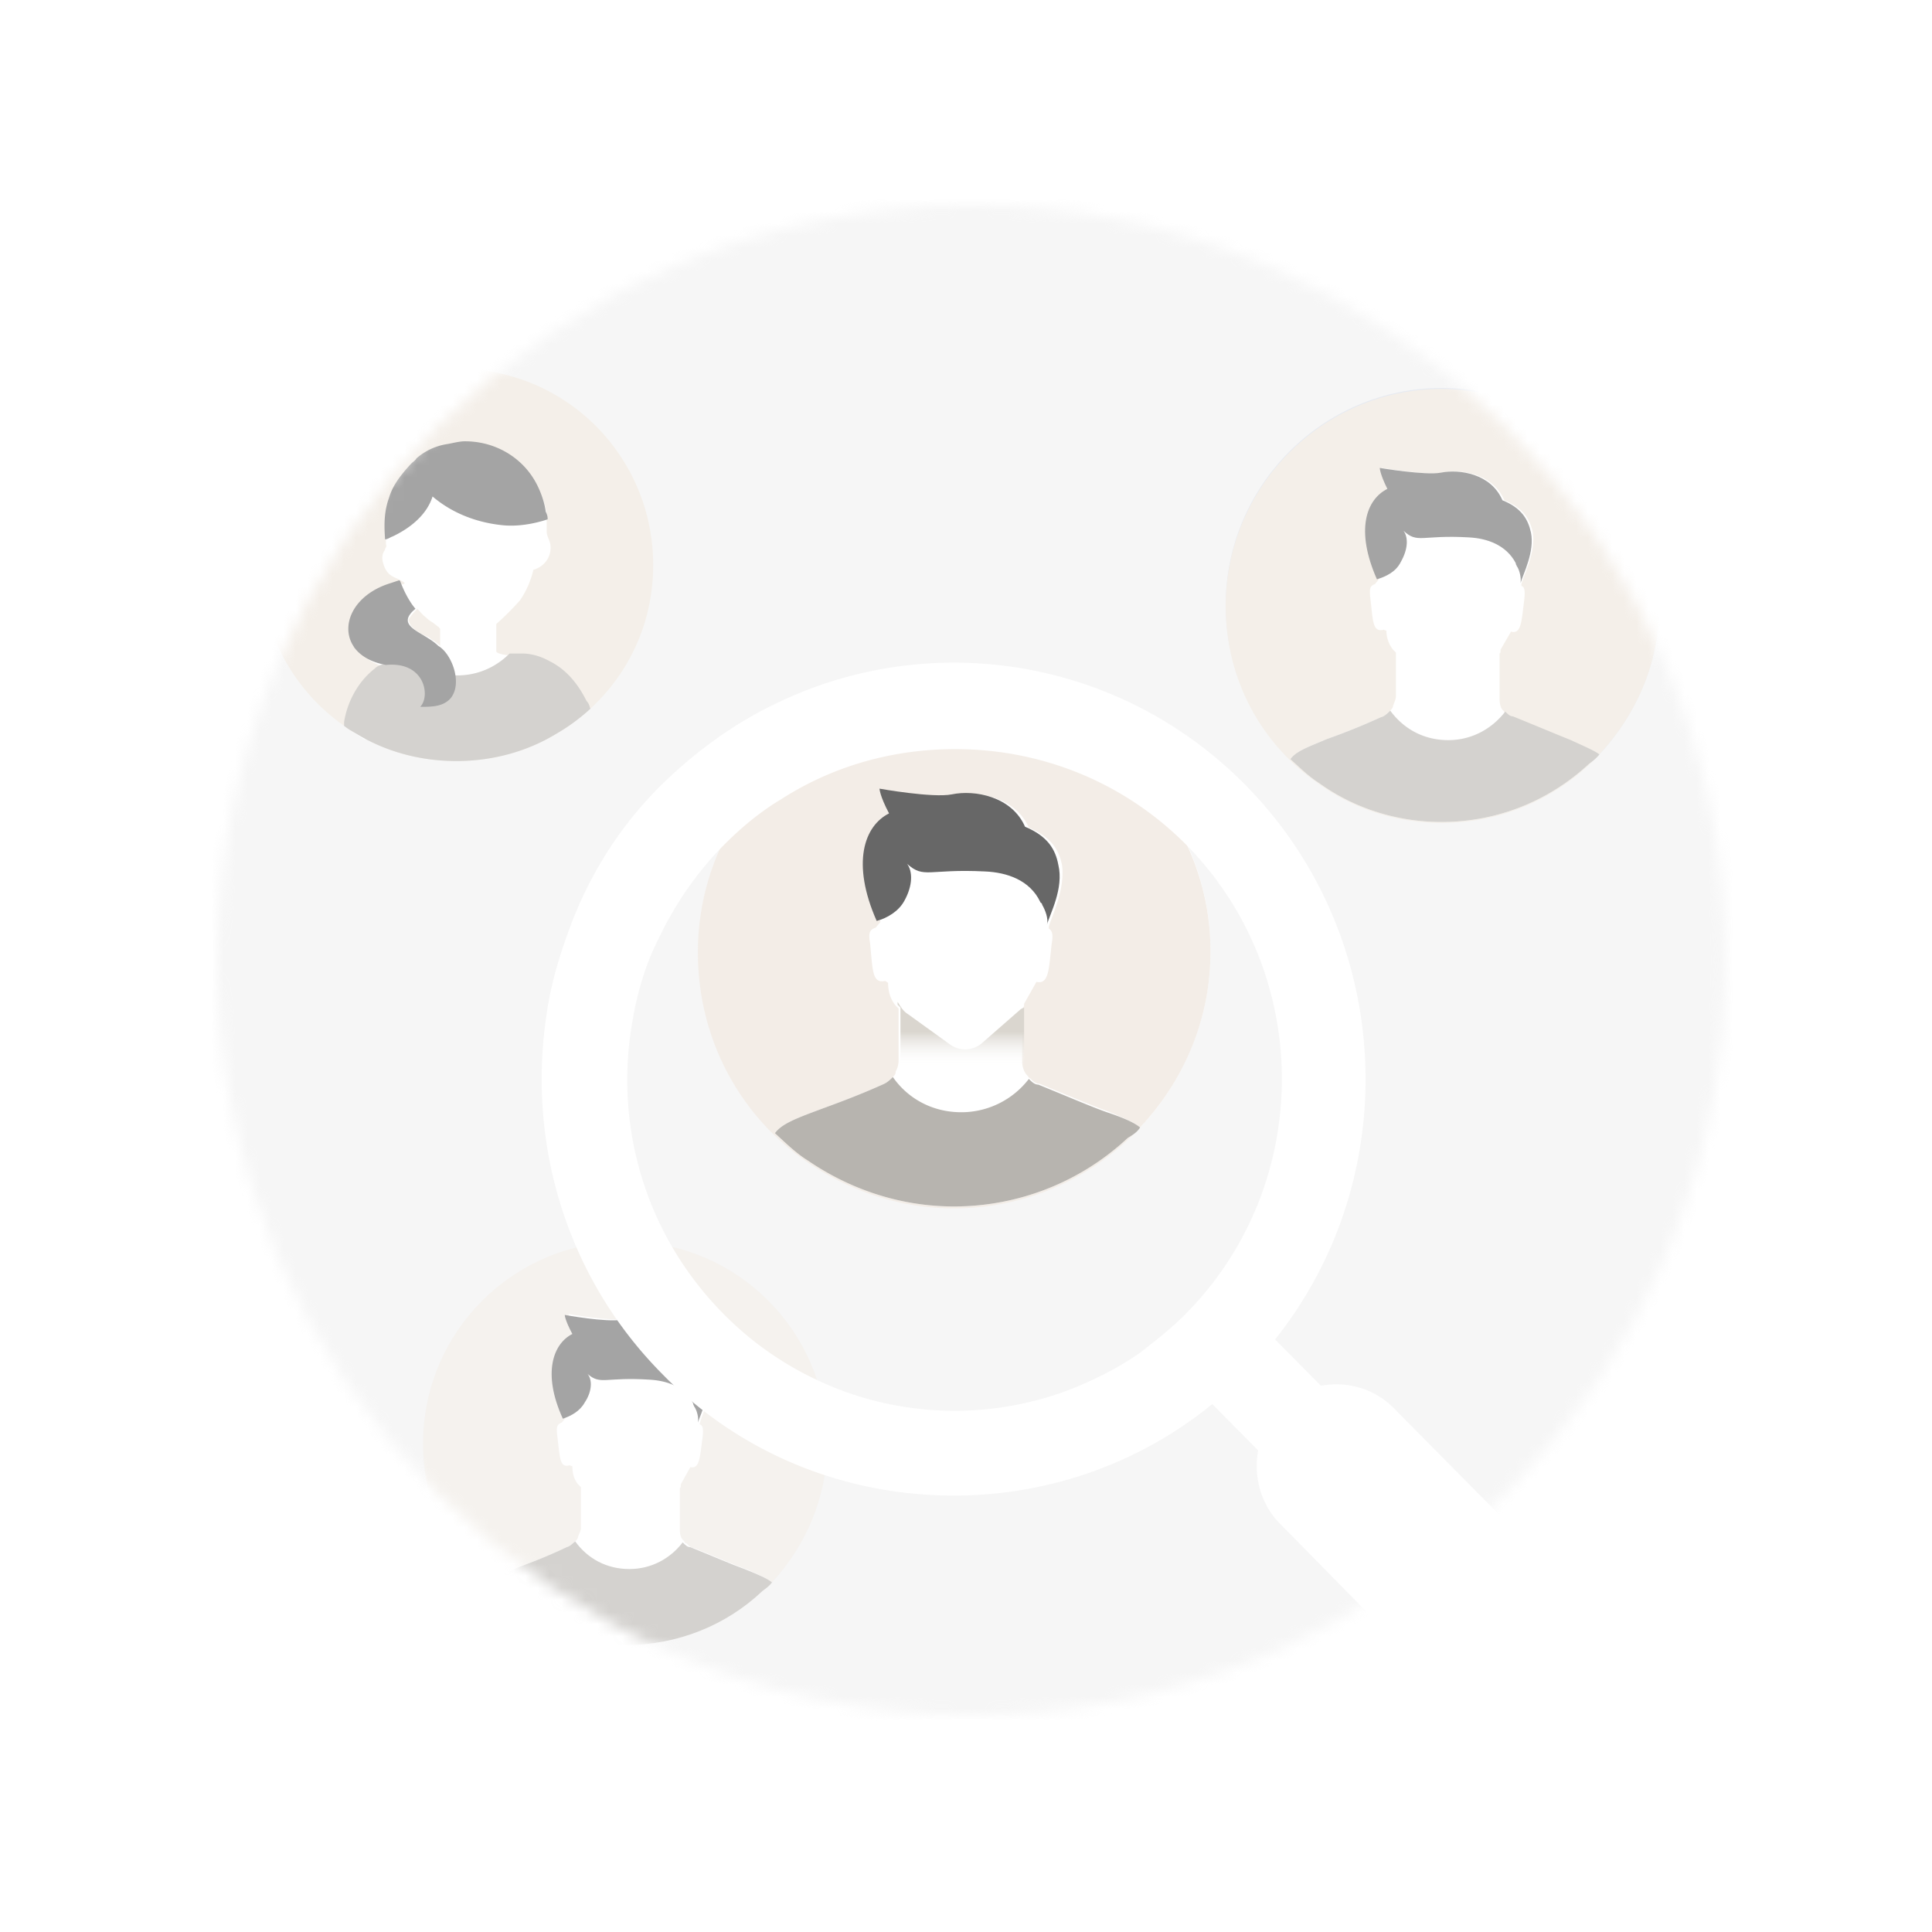 <svg xmlns="http://www.w3.org/2000/svg" width="160" height="160" fill="none" viewBox="0 0 160 160">
  <mask id="a" width="125" height="125" x="18" y="17" maskUnits="userSpaceOnUse" style="mask-type:alpha">
    <path fill="#F0F0F0" d="M80.455 142c34.493 0 62.455-27.982 62.455-62.5S114.948 17 80.455 17C45.962 17 18 44.982 18 79.5S45.962 142 80.455 142Z"/>
  </mask>
  <g mask="url(#a)">
    <g opacity=".6">
      <path fill="#F0F0F0" d="M80.455 142c34.493 0 62.455-27.982 62.455-62.5S114.948 17 80.455 17C45.962 17 18 44.982 18 79.5S45.962 142 80.455 142Z"/>
      <path fill="#F0F0F0" fill-rule="evenodd" d="M80.455 18C46.515 18 19 45.534 19 79.5S46.515 141 80.455 141s61.455-27.534 61.455-61.5S114.395 18 80.455 18ZM17 79.5C17 44.43 45.41 16 80.455 16c35.046 0 63.455 28.43 63.455 63.5 0 35.069-28.409 63.5-63.455 63.5S17 114.569 17 79.5Z" clip-rule="evenodd"/>
      <path fill="#EDE5DA" d="M54.094 46.792c0 4.729-1.968 8.906-5.198 11.9a16.325 16.325 0 0 1-2.914 2.129c-2.362 1.419-5.198 2.207-8.19 2.207-2.993 0-5.829-.788-8.191-2.207-.394-.237-.71-.394-1.103-.71a16.24 16.24 0 0 1-6.93-13.32c0-8.984 7.324-16.235 16.223-16.235 9.058-.079 16.303 7.251 16.303 16.236Z"/>
      <path fill="#fff" d="M34.563 50.417c.236.237.394.473.709.71.236.236.394.315.63.473.078.078.315.236.393.315 0 0 .08 0 .08.079l.078.078v1.42l-.079-.08c-.079-.078-.315-.236-.394-.315-.236-.079-.393-.315-.63-.394-.078 0-.078-.079-.236-.079-.709-.394-1.26-.788-1.26-1.34.079-.157.315-.472.709-.867Zm13.861 7.724c-.63-1.34-1.417-2.522-2.835-3.231-.709-.315-1.496-.63-2.284-.63h-1.024c-1.102-.08-1.181-.316-1.181-.316v-2.286c.709-.63 1.417-1.34 1.969-1.97a7.41 7.41 0 0 0 1.102-2.522c.867-.236 1.497-1.025 1.418-1.97 0-.394-.315-.788-.315-1.183v-1.418c-.079-.71-.315-1.419-.709-2.207-1.181-2.207-3.386-3.626-5.985-3.626-.473 0-1.024.08-1.497.237-.866.236-1.811.63-2.52 1.182-.079.079-.315.237-.394.394l-.079.079c-.787.788-1.496 1.734-1.811 2.837-.394 1.104-.394 2.207-.315 3.31v.158c0 .237.079.237 0 .316 0 .078-.079.078-.079.236-.236.315-.315.71-.079 1.34.394 1.024 1.024.867 1.733 1.418 0 0-.079 0-.079.08l-.709.157c-3.229 1.024-4.331 3.704-2.914 5.438.473.63 1.26 1.104 2.52 1.419-.314 0-.63.236-.787.394-1.418 1.103-2.284 2.837-2.52 4.413v.316c.394.236.709.473 1.102.709l15.673-.394c1.024-.63 1.418-1.103 2.363-1.892-.157-.551.394-.709.236-.788Z"/>
      <path fill="#B7B4AF" d="M48.896 58.693a16.324 16.324 0 0 1-2.914 2.128c-2.362 1.418-5.198 2.207-8.19 2.207-2.993 0-5.829-.789-8.191-2.207-.394-.237-.71-.394-1.103-.71v-.315c.236-1.576 1.103-3.31 2.52-4.413.237-.237.473-.316.788-.395-1.181-.236-1.97-.709-2.52-1.418h3.78c1.103 1.497 2.835 2.364 4.804 2.364 1.733 0 3.23-.71 4.332-1.813h1.024c.787 0 1.575.237 2.284.631 1.417.71 2.363 1.892 3.071 3.31.237.237.237.473.315.63Z"/>
      <path fill="#676767" d="M45.353 43.009c-1.181.394-2.599.63-3.86.473-2.126-.237-4.095-1.025-5.67-2.365-.472 1.498-1.811 2.601-3.307 3.31-.237.08-.394.237-.63.237v-.079c-.08-1.103-.08-2.207.314-3.31.316-1.104 1.024-1.97 1.812-2.837l.079-.08c.078-.078.315-.236.393-.393a4.987 4.987 0 0 1 2.52-1.183c.473-.078 1.025-.236 1.497-.236 2.6 0 4.883 1.419 5.986 3.625.393.788.63 1.577.709 2.207.157.315.157.473.157.63ZM37.32 57.826c-.63.71-1.576.71-2.521.71.866-.868.394-3.784-2.835-3.469-4.41-.788-4.017-5.438.394-6.778l.708-.236.08.079c.314.867.787 1.733 1.26 2.285-1.812 1.498.708 1.892 1.89 3.074 1.102.63 2.047 3.074 1.023 4.335Z"/>
      <path fill="#D6DCE8" d="M137.42 50.102c0 4.808-1.968 9.143-4.961 12.374-.237.315-.552.552-.867.788-3.229 2.995-7.482 4.808-12.207 4.808-3.78 0-7.325-1.182-10.16-3.232-.866-.551-1.575-1.26-2.363-1.97-3.307-3.231-5.355-7.724-5.355-12.768 0-9.852 8.033-17.97 17.878-17.97 10.002 0 18.035 8.118 18.035 17.97Z"/>
      <path fill="#EDE5DA" d="M137.42 50.102c0 5.28-2.284 9.852-5.828 13.241-3.229 2.995-7.482 4.808-12.207 4.808-3.78 0-7.325-1.183-10.16-3.232-4.725-3.231-7.718-8.59-7.718-14.738 0-9.852 8.033-17.97 17.878-17.97 9.845.079 18.035 8.04 18.035 17.891Z"/>
      <path fill="#fff" d="M132.459 62.476c-.237.315-.552.552-.867.788-3.229 2.995-7.482 4.808-12.207 4.808-3.781 0-7.325-1.183-10.16-3.232-.866-.551-1.575-1.26-2.363-1.97.394-.552 1.103-.867 2.442-1.419l.551-.236a53.284 53.284 0 0 0 4.489-1.813c.315-.079.552-.315.788-.552.079-.078.236-.236.236-.394.079-.236.236-.551.236-.788v-3.625c-.078-.08-.078-.08-.236-.237a2.54 2.54 0 0 1-.551-1.576l-.236-.079c-.946.237-.867-.788-1.103-2.68-.079-.788 0-.945.394-1.103l.315-.394c-.63-1.497-.945-2.916-.945-3.94 0-1.813.787-2.996 1.811-3.547-.63-1.261-.63-1.734-.63-1.734s3.78.63 5.041.394c1.575-.316 4.174.079 5.119 2.285 1.575.63 2.126 1.577 2.363 2.68.236 1.734-.788 3.547-.946 4.256v.158c.237.078.316.315.237 1.103-.237 1.813-.237 2.916-1.103 2.68l-.866 1.497c0 .237 0 .237-.079.316v3.783c0 .315.079.788.315.945.079.08.079.237.236.237.237.236.394.394.63.394 2.127.867 3.623 1.497 4.805 1.97 1.102.394 1.89.71 2.284 1.025Z"/>
      <path fill="#B7B4AF" d="M132.459 62.476c-.237.315-.552.552-.867.788-3.229 2.995-7.482 4.808-12.207 4.808-3.781 0-7.325-1.182-10.16-3.231-.866-.552-1.575-1.261-2.363-1.97.394-.553 1.103-.868 2.442-1.42l.551-.236a53.277 53.277 0 0 0 4.489-1.813c.315-.078.552-.315.788-.551 1.103 1.497 2.756 2.443 4.804 2.443 1.969 0 3.623-.946 4.726-2.365.236.237.393.395.63.395 2.126.866 3.623 1.497 4.804 1.97 1.181.552 1.969.867 2.363 1.182Z"/>
      <path fill="#676767" d="M125.922 48.29c.079-.395-.079-1.104-.315-1.42 0-.078-.079-.078-.079-.236-.787-1.497-2.362-2.049-3.859-2.128-3.938-.236-4.253.552-5.434-.551.394.551.394 1.497-.236 2.6-.394.788-1.182 1.183-1.969 1.419-1.812-4.098-.867-6.62.866-7.487-.63-1.261-.63-1.734-.63-1.734s3.78.63 5.041.394c1.575-.316 4.174.079 5.119 2.285 1.575.63 2.126 1.577 2.363 2.68.315 1.576-.631 3.39-.867 4.177Z"/>
      <path fill="#EEE9E3" d="M68.508 119.538c0 4.492-1.812 8.512-4.568 11.507-.236.315-.473.473-.788.709-2.993 2.837-7.01 4.492-11.42 4.492-3.465 0-6.773-1.103-9.53-2.995-.787-.472-1.496-1.182-2.205-1.812-3.071-2.995-4.961-7.172-4.961-11.901 0-9.222 7.482-16.709 16.696-16.709 9.294-.079 16.776 7.487 16.776 16.709Z"/>
      <path fill="#fff" d="M63.94 131.045c-.236.315-.473.472-.788.709-2.992 2.837-7.01 4.492-11.42 4.492-3.465 0-6.773-1.103-9.53-2.995-.787-.473-1.496-1.182-2.204-1.812.393-.473 1.023-.789 2.284-1.34l.472-.237c1.024-.394 2.363-.867 4.174-1.734.315-.078.473-.315.71-.472.078-.079.235-.237.235-.395.08-.236.237-.472.237-.709v-3.389l-.237-.236c-.315-.394-.472-.867-.472-1.498l-.237-.079c-.866.237-.787-.709-1.023-2.522-.08-.709 0-.867.394-1.024l.315-.394c-.63-1.419-.867-2.68-.867-3.705 0-1.734.709-2.837 1.733-3.31-.63-1.182-.63-1.576-.63-1.576s3.465.63 4.725.394c1.497-.315 3.86.079 4.804 2.128 1.497.63 1.97 1.497 2.206 2.522.236 1.576-.71 3.31-.867 4.02v.078c.237.079.315.316.237 1.025-.237 1.734-.237 2.68-1.024 2.522l-.788 1.419c0 .236 0 .236-.078.315v3.468c0 .315.078.709.314.867.08.079.08.236.237.236.236.237.394.394.63.394 1.969.788 3.386 1.419 4.489 1.813.866.394 1.575.709 1.969 1.025Z"/>
      <path fill="#B7B4AF" d="M63.94 131.045c-.236.315-.473.472-.788.709-2.992 2.837-7.01 4.492-11.42 4.492-3.465 0-6.773-1.103-9.53-2.995-.787-.473-1.496-1.182-2.204-1.812.393-.473 1.023-.789 2.284-1.34l.472-.237c1.024-.394 2.363-.867 4.174-1.734.315-.078.473-.315.71-.472 1.023 1.418 2.598 2.285 4.488 2.285 1.812 0 3.387-.867 4.41-2.207.237.237.395.394.63.394 1.97.789 3.387 1.419 4.49 1.813 1.181.473 1.89.788 2.284 1.104Z"/>
      <path fill="#676767" d="M57.796 117.804c.08-.394-.078-1.025-.315-1.34 0-.079-.078-.079-.078-.237-.71-1.418-2.206-1.891-3.623-1.97-3.702-.236-4.017.473-5.12-.473.394.473.394 1.419-.236 2.365-.394.709-1.102 1.103-1.811 1.34-1.733-3.784-.788-6.227.787-7.015-.63-1.182-.63-1.576-.63-1.576s3.465.63 4.726.394c1.496-.315 3.859.079 4.804 2.128 1.496.63 1.969 1.497 2.205 2.522.394 1.419-.472 3.152-.709 3.862Z"/>
    </g>
    <path fill="#fff" d="M100.247 78.79c0 5.675-2.284 10.798-5.828 14.581-.237.395-.63.63-1.024.867a21.058 21.058 0 0 1-14.413 5.675c-4.41 0-8.585-1.419-12.05-3.783-1.024-.63-1.89-1.498-2.756-2.286-3.938-3.783-6.301-9.142-6.301-15.132 0-11.665 9.53-21.201 21.186-21.201 11.735.079 21.186 9.615 21.186 21.28Z"/>
    <path fill="#F3EDE7" d="M100.247 78.79c0 6.227-2.678 11.665-6.852 15.606a21.06 21.06 0 0 1-14.413 5.675c-4.41 0-8.584-1.419-12.05-3.783-5.592-3.784-9.136-10.167-9.136-17.418 0-11.665 9.53-21.202 21.186-21.202s21.265 9.458 21.265 21.123Z"/>
    <path fill="#fff" d="M94.42 93.371c-.237.394-.63.63-1.025.867a21.058 21.058 0 0 1-14.412 5.675c-4.41 0-8.585-1.419-12.05-3.783-1.024-.63-1.89-1.498-2.757-2.286.473-.63 1.26-1.024 2.914-1.655l.63-.236c1.26-.473 3.072-1.104 5.356-2.128.394-.158.63-.395.866-.63.158-.158.237-.237.237-.474.157-.236.236-.63.236-.867V83.52l-.237-.236c-.393-.473-.63-1.103-.63-1.892l-.236-.157c-1.102.236-1.024-.867-1.26-3.153-.158-.867 0-1.103.473-1.26l.393-.474c-.787-1.812-1.102-3.389-1.102-4.729 0-2.127.866-3.546 2.126-4.177-.787-1.497-.787-2.049-.787-2.049s4.41.788 5.985.473c1.89-.394 4.962.158 6.065 2.68 1.89.788 2.52 1.891 2.756 3.152.236 2.05-.866 4.177-1.102 5.044v.158c.236.158.393.394.236 1.261-.236 2.128-.236 3.39-1.26 3.153l-1.024 1.812c0 .237 0 .237-.158.394v4.414c0 .394.158.867.394 1.103.158.158.158.237.236.237.237.236.473.473.788.473 2.52 1.024 4.332 1.813 5.67 2.285 1.34.552 2.206.946 2.678 1.34Z"/>
    <path fill="#B7B4AF" d="M94.42 93.371c-.237.395-.63.631-1.025.868a21.059 21.059 0 0 1-14.412 5.674c-4.41 0-8.585-1.418-12.05-3.783-1.024-.63-1.89-1.498-2.757-2.286.473-.63 1.26-1.024 2.914-1.655l.63-.236c1.26-.473 3.072-1.104 5.356-2.128.394-.158.63-.394.866-.63 1.26 1.812 3.308 2.916 5.67 2.916a7.05 7.05 0 0 0 5.593-2.759c.236.236.472.473.787.473 2.52 1.024 4.332 1.813 5.67 2.285 1.418.473 2.285.867 2.757 1.261Z"/>
    <path fill="#676767" d="M86.7 76.584c.158-.473-.157-1.261-.393-1.655 0-.158-.158-.158-.158-.237-.866-1.812-2.756-2.443-4.568-2.522-4.725-.236-5.04.63-6.458-.63.473.63.473 1.813-.236 3.074-.473.867-1.418 1.418-2.284 1.655-2.127-4.808-1.024-7.882 1.024-8.906-.788-1.498-.788-2.05-.788-2.05s4.41.789 5.986.473c1.89-.394 4.961.158 6.064 2.68 1.89.788 2.52 1.892 2.757 3.153.472 1.97-.71 4.098-.945 4.965Z"/>
    <path fill="url(#b)" d="M74.572 87.775v-4.334l-.236-.237v-.236c.236.394.472.788.866 1.024l3.387 2.444c.787.63 1.89.63 2.678 0l3.15-2.759c.157-.158.236-.158.394-.236v4.413c0 .237 0 .394.157.63H74.572c-.157-.314 0-.472 0-.709Z"/>
  </g>
  <g filter="url(#c)">
    <path fill="#fff" d="m130.987 122.341-15.595-15.758c-1.599-1.616-3.898-2.222-5.997-1.818l-3.799-3.838c10.796-13.536 9.896-33.435-2.499-45.96C92.7 44.462 77.206 42.14 64.61 48.098c-3.499 1.617-6.797 3.94-9.797 6.87-3.698 3.635-6.297 7.979-7.897 12.625-.8 2.223-1.4 4.445-1.7 6.768-1.499 10.404 1.7 21.414 9.597 29.394l.5.505c6.598 6.465 15.095 9.596 23.692 9.596 7.598 0 15.195-2.525 21.393-7.576l3.798 3.839c-.4 2.121.2 4.444 1.8 6.06l15.494 15.758a6.59 6.59 0 0 0 9.397 0c2.699-2.626 2.699-6.97.1-9.596ZM98.198 98.806c-1.2 1.212-2.499 2.222-3.798 3.232-1.3.909-2.6 1.616-3.899 2.222-7.197 3.434-15.694 3.434-22.892 0a26.847 26.847 0 0 1-7.697-5.455c-6.598-6.666-9.097-15.858-7.498-24.444.4-2.323 1.1-4.646 2.2-6.768 1.3-2.727 3.099-5.353 5.298-7.575 1.5-1.516 3.099-2.829 4.798-3.839 4.399-2.828 9.397-4.141 14.395-4.141 6.998 0 13.895 2.626 19.193 7.98 10.497 10.707 10.497 28.08-.1 38.787Z"/>
  </g>
  <defs>
    <linearGradient id="b" x1="79.632" x2="79.632" y1="88.313" y2="85.423" gradientUnits="userSpaceOnUse">
      <stop stop-color="#fff" stop-opacity="0"/>
      <stop offset=".991" stop-color="#DAD6CF"/>
    </linearGradient>
    <filter id="c" width="120.066" height="121.029" x="28.858" y="36.878" color-interpolation-filters="sRGB" filterUnits="userSpaceOnUse">
      <feFlood flood-opacity="0" result="BackgroundImageFix"/>
      <feColorMatrix in="SourceAlpha" result="hardAlpha" values="0 0 0 0 0 0 0 0 0 0 0 0 0 0 0 0 0 0 127 0"/>
      <feOffset dy="8"/>
      <feGaussianBlur stdDeviation="8"/>
      <feColorMatrix values="0 0 0 0 0.483 0 0 0 0 0.483 0 0 0 0 0.483 0 0 0 0.24 0"/>
      <feBlend in2="BackgroundImageFix" result="effect1_dropShadow_3306_34099"/>
      <feColorMatrix in="SourceAlpha" result="hardAlpha" values="0 0 0 0 0 0 0 0 0 0 0 0 0 0 0 0 0 0 127 0"/>
      <feOffset dy="2"/>
      <feGaussianBlur stdDeviation="2"/>
      <feComposite in2="hardAlpha" operator="out"/>
      <feColorMatrix values="0 0 0 0 0 0 0 0 0 0 0 0 0 0 0 0 0 0 0.12 0"/>
      <feBlend in2="effect1_dropShadow_3306_34099" result="effect2_dropShadow_3306_34099"/>
      <feBlend in="SourceGraphic" in2="effect2_dropShadow_3306_34099" result="shape"/>
    </filter>
  </defs>
</svg>
